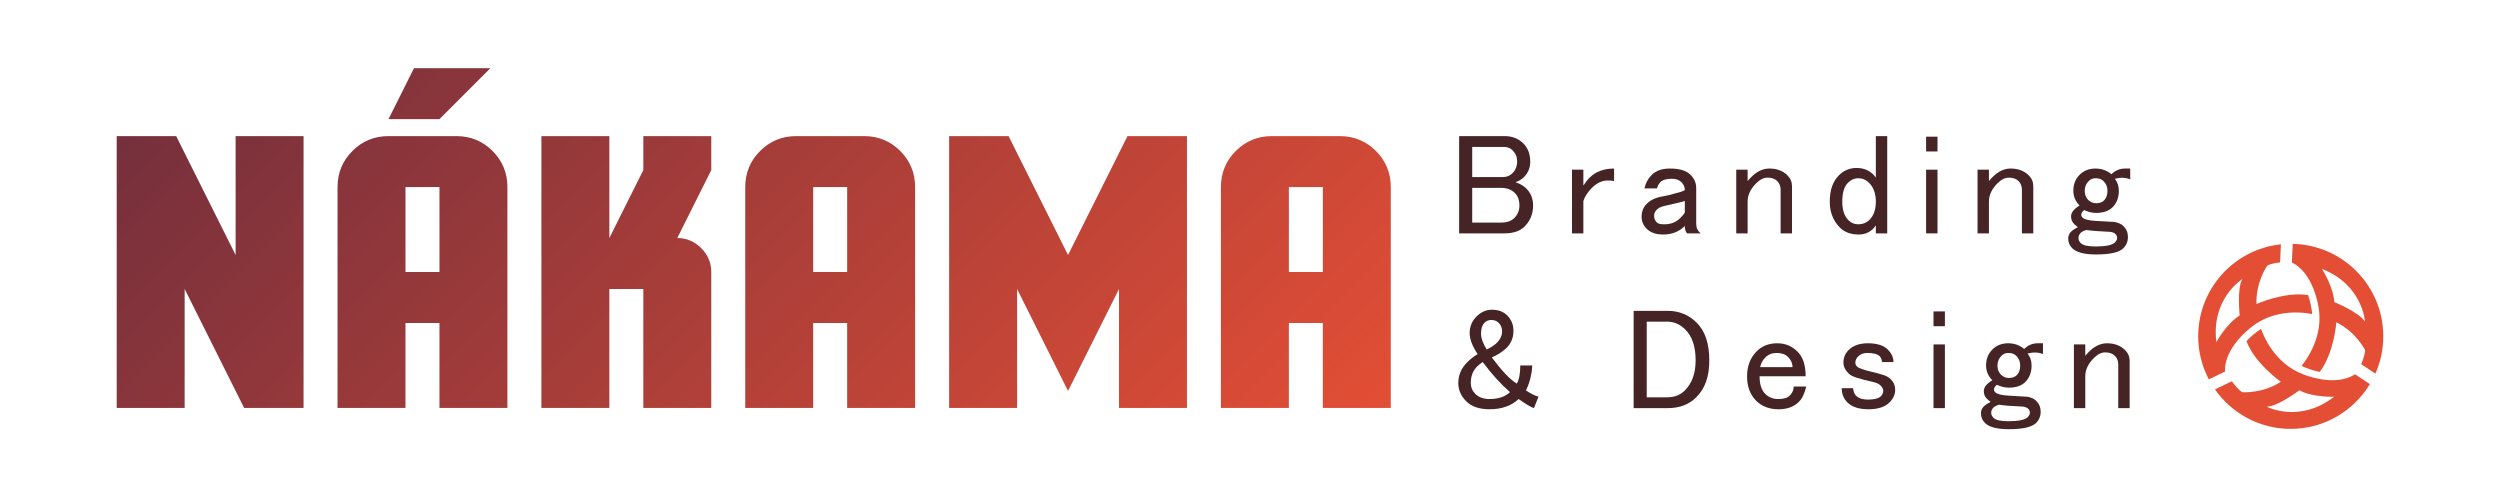 <?xml version="1.0" encoding="UTF-8"?>
<svg id="Camada_1" data-name="Camada 1" xmlns="http://www.w3.org/2000/svg" xmlns:xlink="http://www.w3.org/1999/xlink" viewBox="0 0 2380.45 473.55">
  <defs>
    <style>
      .cls-1 {
        fill: url(#Gradiente_sem_nome_9);
      }

      .cls-2 {
        fill: #462324;
      }

      .cls-3 {
        clip-path: url(#clippath-2);
      }

      .cls-4 {
        clip-path: url(#clippath-6);
      }

      .cls-5 {
        clip-path: url(#clippath-1);
      }

      .cls-6 {
        clip-path: url(#clippath-4);
      }

      .cls-7 {
        clip-path: url(#clippath);
      }

      .cls-8 {
        fill: none;
      }

      .cls-9 {
        clip-path: url(#clippath-3);
      }

      .cls-10 {
        clip-path: url(#clippath-5);
      }

      .cls-11 {
        fill: #e34e35;
      }
    </style>
    <clipPath id="clippath">
      <path class="cls-8" d="m111.12,129.6h56.62l56.61,113.22v-113.22h64.7v258.8h-56.61l-56.62-113.22v113.22h-64.7V129.6Z"/>
    </clipPath>
    <linearGradient id="Gradiente_sem_nome_9" data-name="Gradiente sem nome 9" x1="333.53" y1="-157.51" x2="1101.87" y2="610.82" gradientUnits="userSpaceOnUse">
      <stop offset="0" stop-color="#702e3d"/>
      <stop offset="1" stop-color="#e34e35"/>
    </linearGradient>
    <clipPath id="clippath-1">
      <path class="cls-8" d="m321.4,178.13c0-13.48,4.72-24.93,14.15-34.37,9.44-9.43,20.89-14.15,34.37-14.15h64.7c13.48,0,24.93,4.72,34.37,14.15,9.43,9.44,14.15,20.9,14.15,34.37v210.27h-64.7v-80.87h-32.35v80.87h-64.7v-210.27Zm97.05,0h-32.35v80.87h32.35v-80.87Z"/>
    </clipPath>
    <clipPath id="clippath-2">
      <path class="cls-8" d="m515.51,129.6h64.7v97.05l32.35-64.7v-32.35h64.7v32.35l-32.35,64.7c8.76,0,16.34,3.2,22.74,9.61,6.4,6.4,9.61,13.99,9.61,22.74v129.4h-64.7v-113.22h-32.35v113.22h-64.7V129.6Z"/>
    </clipPath>
    <clipPath id="clippath-3">
      <path class="cls-8" d="m709.61,178.13c0-13.48,4.72-24.93,14.15-34.37,9.44-9.43,20.89-14.15,34.37-14.15h64.7c13.48,0,24.93,4.72,34.37,14.15,9.43,9.44,14.15,20.9,14.15,34.37v210.27h-64.7v-80.87h-32.35v80.87h-64.7v-210.27Zm97.05,0h-32.35v80.87h32.35v-80.87Z"/>
    </clipPath>
    <clipPath id="clippath-4">
      <path class="cls-8" d="m903.73,129.6h56.61l56.62,113.22,56.62-113.22h56.61v258.8h-64.7v-113.22l-48.52,97.05-48.52-97.05v113.22h-64.7V129.6Z"/>
    </clipPath>
    <clipPath id="clippath-5">
      <path class="cls-8" d="m1162.54,178.13c0-13.48,4.72-24.93,14.15-34.37,9.44-9.43,20.89-14.15,34.37-14.15h64.7c13.48,0,24.93,4.72,34.37,14.15,9.43,9.44,14.15,20.9,14.15,34.37v210.27h-64.7v-80.87h-32.35v80.87h-64.7v-210.27Zm97.05,0h-32.35v80.87h32.35v-80.87Z"/>
    </clipPath>
    <clipPath id="clippath-6">
      <polygon class="cls-8" points="394.19 64.91 466.98 64.91 418.45 113.43 369.93 113.43 394.19 64.91"/>
    </clipPath>
  </defs>
  <g>
    <g>
      <path class="cls-2" d="m1389.35,129.6h43.34c7.22,0,13.18,2.35,17.87,7.05,4.33,4.33,6.5,10.11,6.5,17.33,0,5.78-1.99,10.66-5.96,14.62-2.17,2.17-4.87,3.79-8.12,4.88,4.33,1.45,7.76,3.43,10.29,5.95,4.33,4.34,6.5,9.75,6.5,16.25,0,7.95-2.71,14.62-8.12,20.04-4.33,4.33-10.84,6.5-19.5,6.5h-42.79v-92.62Zm12.46,10.29v28.71h29.25c3.6,0,6.68-1.26,9.2-3.79,2.89-2.89,4.33-6.68,4.33-11.37,0-3.97-1.45-7.4-4.33-10.29-2.17-2.17-4.87-3.25-8.12-3.25h-30.32Zm0,39v33.04h27.62c5.42,0,9.56-1.44,12.46-4.33,3.25-3.25,4.87-7.22,4.87-11.92,0-5.05-1.45-9.02-4.33-11.91-3.25-3.25-7.58-4.88-13-4.88h-27.62Z"/>
      <path class="cls-2" d="m1536.89,160.48v11.92c-1.45-.35-3.43-.54-5.96-.54-5.41,0-10.48,2.35-15.16,7.04-3.98,3.98-6.69,8.12-8.12,12.46v30.87h-10.83v-60.66h10.83v15.16c1.8-2.89,3.79-5.42,5.96-7.58,5.77-5.77,13.54-8.66,23.29-8.66Z"/>
      <path class="cls-2" d="m1572.85,166.44c3.97-3.96,9.75-5.96,17.34-5.96,9.02,0,15.51,1.99,19.49,5.96,3.6,3.61,5.42,7.77,5.42,12.46v34.12c0,3.97,1.44,7.04,4.33,9.2h-13c-1.45-1.44-2.17-3.79-2.17-7.04-5.41,5.41-12.28,8.12-20.58,8.12-6.86,0-12.1-1.81-15.7-5.42-3.25-3.25-4.88-7.04-4.88-11.37,0-5.06,1.63-9.21,4.88-12.46,3.6-3.61,8.66-5.96,15.16-7.05,4.33-.72,8.12-1.63,11.38-2.71,4.68-1.09,7.94-2.17,9.74-3.25,0-2.89-1.08-5.41-3.25-7.58-2.17-2.17-5.24-3.25-9.21-3.25-5.06,0-8.66,1.08-10.83,3.25-1.45,1.45-2.53,3.43-3.25,5.95h-11.91c1.08-5.05,3.42-9.38,7.04-13Zm31.41,24.91c-2.17.73-4.15,1.27-5.96,1.63-6.14,1.45-10.83,2.53-14.08,3.25-2.89.73-5.07,1.81-6.51,3.25-1.81,1.81-2.71,3.79-2.71,5.96,0,2.53.9,4.7,2.71,6.5,1.09,1.09,3.43,1.63,7.05,1.63,6.14,0,11.19-1.98,15.16-5.96,2.53-2.52,3.97-4.33,4.33-5.42v-10.83Z"/>
      <path class="cls-2" d="m1664.05,222.22h-10.83v-60.66h10.83v10.83c6.5-7.94,13.36-11.92,20.58-11.92s13,2.17,17.34,6.5c2.89,2.9,4.33,6.33,4.33,10.29v44.95h-10.84v-41.7c0-3.25-1.08-5.96-3.25-8.12-2.17-2.17-5.24-3.25-9.21-3.25-3.61,0-7.23,1.81-10.83,5.42-5.41,5.42-8.12,11.2-8.12,17.33v30.33Z"/>
      <path class="cls-2" d="m1786.14,129.6h10.83v92.62h-10.83v-7.58c-3.98,5.78-9.4,8.66-16.25,8.66-7.58,0-13.54-2.17-17.88-6.5-6.5-6.51-9.75-14.8-9.75-24.92,0-10.83,2.89-19.13,8.67-24.91,4.68-4.68,10.29-7.04,16.79-7.04,7.94,0,14.08,3.07,18.42,9.2v-39.54Zm-26.54,44.42c-3.61,3.61-5.42,9.57-5.42,17.87s1.98,13.91,5.96,17.88c2.53,2.53,5.59,3.79,9.21,3.79,4.33,0,7.94-1.44,10.83-4.33,3.96-3.97,5.96-9.75,5.96-17.34s-2.17-13.54-6.5-17.87c-2.9-2.89-6.33-4.33-10.29-4.33-3.62,0-6.87,1.45-9.75,4.33Z"/>
      <path class="cls-2" d="m1834.01,130.14h10.84v14.08h-10.84v-14.08Zm0,31.42h10.84v60.66h-10.84v-60.66Z"/>
      <path class="cls-2" d="m1893.81,222.22h-10.83v-60.66h10.83v10.83c6.5-7.94,13.36-11.92,20.58-11.92s13,2.17,17.34,6.5c2.89,2.9,4.33,6.33,4.33,10.29v44.95h-10.84v-41.7c0-3.25-1.08-5.96-3.25-8.12-2.17-2.17-5.24-3.25-9.21-3.25-3.61,0-7.23,1.81-10.83,5.42-5.41,5.42-8.12,11.2-8.12,17.33v30.33Z"/>
      <path class="cls-2" d="m1980.14,166.44c3.97-3.96,9.02-5.96,15.17-5.96,5.77,0,10.83,1.81,15.16,5.42,3.6-3.6,7.94-5.42,13-5.42h4.88v10.29c-4.33-1.8-9.21-1.98-14.62-.54,2.52,3.25,3.79,7.04,3.79,11.37,0,6.51-1.99,11.75-5.96,15.71-3.61,3.61-8.85,5.42-15.71,5.42-3.61,0-7.41-.9-11.38-2.71-1.81,1.45-2.71,2.9-2.71,4.34,0,1.08.36,1.99,1.09,2.71,1.8,1.81,5.96,2.89,12.46,3.25,5.77.37,11.92.73,18.42,1.09,3.6.73,6.31,1.99,8.12,3.79,2.89,2.89,4.33,6.32,4.33,10.29,0,4.33-1.45,7.94-4.33,10.83-3.98,3.97-12.64,5.96-26,5.96-11.2,0-18.77-1.99-22.75-5.96-2.53-2.53-3.79-5.6-3.79-9.2,0-2.53.9-4.69,2.71-6.51,1.44-1.44,3.6-2.89,6.51-4.33-1.09-.72-2.35-1.8-3.79-3.25-1.81-1.81-2.71-4.15-2.71-7.05,0-3.6,2.71-7.04,8.12-10.29-3.97-3.96-5.96-8.66-5.96-14.08,0-6.13,1.99-11.18,5.96-15.16Zm6.51,52.54c-2.53.73-4.34,1.62-5.42,2.71-1.45,1.45-2.17,3.07-2.17,4.87s.72,3.43,2.17,4.88c2.17,2.17,6.86,3.25,14.08,3.25,9.74,0,15.88-1.27,18.42-3.79,1.44-1.45,2.17-2.89,2.17-4.33s-.55-2.71-1.63-3.79c-1.45-1.44-3.98-2.17-7.58-2.17-8.66-.35-15.35-.89-20.03-1.62Zm2.17-46.58c-2.53,2.53-3.79,5.6-3.79,9.2s1.08,6.51,3.25,8.67c2.17,2.17,4.69,3.25,7.58,3.25,3.25,0,5.77-.89,7.58-2.71,2.17-2.17,3.25-5.23,3.25-9.21,0-3.6-1.27-6.67-3.79-9.2-1.81-1.81-4.33-2.71-7.58-2.71-2.53,0-4.7.9-6.5,2.71Z"/>
      <path class="cls-2" d="m1405.88,301.41c4.33-4.33,9.2-6.5,14.62-6.5,6.14,0,11.01,1.81,14.62,5.41,3.97,3.98,5.96,8.85,5.96,14.62,0,6.51-2.17,11.92-6.5,16.25-3.25,3.25-7.94,6.33-14.08,9.21,9.75,13,17.69,21.31,23.83,24.91,2.17-3.97,3.25-9.75,3.25-17.34h11.38c-.37,8.31-2.35,16.25-5.96,23.83,4.33,2.89,8.3,4.87,11.91,5.96l-4.33,10.83c-2.53-.72-7.41-3.6-14.62-8.66-6.86,6.5-16.07,9.75-27.62,9.75-9.75,0-17.16-2.53-22.21-7.58-5.06-5.05-7.58-10.83-7.58-17.33,0-7.58,2.89-14.26,8.67-20.04,2.52-2.53,5.77-5.05,9.74-7.58-5.06-7.58-7.58-14.26-7.58-20.04,0-6.13,2.17-11.37,6.5-15.7Zm-5.42,63.37c0,3.97,1.44,7.41,4.33,10.29,3.25,3.25,7.76,4.87,13.54,4.87,8.3,0,14.8-2.17,19.49-6.5-9.02-7.94-17.7-17.51-25.99-28.71-1.81,1.08-3.61,2.53-5.42,4.33-3.98,3.98-5.96,9.2-5.96,15.71Zm13-57.41c-2.17,2.17-3.25,5.6-3.25,10.29,0,4.33,1.8,9.39,5.42,15.16,4.33-2.17,7.58-4.33,9.74-6.5,3.25-3.25,4.88-6.86,4.88-10.83,0-3.25-1.09-5.96-3.25-8.12-1.81-1.81-4.15-2.71-7.04-2.71-2.53,0-4.7.91-6.51,2.71Z"/>
      <path class="cls-2" d="m1555.52,295.99h32.5c10.84,0,20.04,3.79,27.63,11.38,7.94,7.94,11.91,19.86,11.91,35.74s-4.15,26.91-12.46,35.2c-6.86,6.87-15.89,10.29-27.08,10.29h-32.5v-92.62Zm12.46,10.29v72.03h19.49c6.86,0,12.46-2.17,16.79-6.5,6.86-6.86,10.29-16.43,10.29-28.71,0-13-3.25-22.75-9.75-29.25-5.06-5.05-10.83-7.58-17.33-7.58h-19.49Z"/>
      <path class="cls-2" d="m1672.73,334.45c5.05-5.05,11.55-7.58,19.49-7.58s14.08,2.71,19.5,8.12c5.05,5.06,7.58,12.82,7.58,23.29h-43.87c0,7.58,1.8,13.19,5.42,16.8,3.25,3.25,7.39,4.87,12.46,4.87s8.66-1.09,10.83-3.25c2.52-2.52,3.79-5.41,3.79-8.66h11.92c-1.45,6.5-3.79,11.38-7.05,14.62-4.7,4.7-11.2,7.05-19.49,7.05s-15.71-2.71-21.13-8.12c-5.78-5.77-8.66-13.54-8.66-23.29s3.07-17.68,9.21-23.83Zm8.12,5.96c-2.53,2.53-4.16,5.6-4.88,9.2h30.87c0-3.6-1.45-6.85-4.33-9.74-2.53-2.53-6.15-3.79-10.83-3.79-4.33,0-7.94,1.45-10.83,4.33Z"/>
      <path class="cls-2" d="m1760.14,333.36c4.33-4.33,10.47-6.5,18.42-6.5,8.66,0,14.98,1.99,18.95,5.96,3.6,3.61,5.42,7.58,5.42,11.92h-10.83c-.37-2.53-1.09-4.33-2.17-5.42-2.17-2.17-6.15-3.25-11.92-3.25-3.61,0-6.5,1.08-8.66,3.25-1.81,1.81-2.71,3.79-2.71,5.96,0,1.45.55,2.71,1.63,3.79,1.44,1.45,5.96,3.07,13.54,4.87,4.68,1.09,8.66,2.17,11.92,3.25,2.89,1.08,5.05,2.35,6.5,3.79,2.89,2.89,4.33,6.32,4.33,10.29,0,4.33-1.81,8.31-5.42,11.92-4.33,4.33-11.02,6.5-20.03,6.5s-15.71-2.17-20.04-6.5c-3.61-3.6-5.42-8.12-5.42-13.54h10.83c.36,3.25,1.27,5.6,2.71,7.04,2.52,2.53,6.31,3.79,11.37,3.79,6.14,0,10.29-1.08,12.46-3.25,1.44-1.44,2.17-3.25,2.17-5.42,0-1.44-.9-3.07-2.71-4.87-1.45-1.44-3.79-2.53-7.04-3.25-6.51-1.44-11.38-2.71-14.62-3.79-3.98-1.08-6.87-2.52-8.67-4.33-3.25-3.25-4.87-6.68-4.87-10.29,0-4.68,1.63-8.66,4.87-11.92Z"/>
      <path class="cls-2" d="m1841.05,296.53h10.84v14.08h-10.84v-14.08Zm0,31.42h10.84v60.66h-10.84v-60.66Z"/>
      <path class="cls-2" d="m1897.05,332.82c3.97-3.96,9.02-5.96,15.17-5.96,5.77,0,10.83,1.81,15.16,5.42,3.6-3.6,7.94-5.42,13-5.42h4.88v10.29c-4.33-1.8-9.21-1.98-14.62-.54,2.52,3.25,3.79,7.04,3.79,11.37,0,6.51-1.99,11.75-5.96,15.71-3.61,3.61-8.85,5.42-15.71,5.42-3.61,0-7.41-.9-11.38-2.71-1.81,1.45-2.71,2.9-2.71,4.34,0,1.08.36,1.99,1.09,2.71,1.8,1.81,5.96,2.89,12.46,3.25,5.77.37,11.92.73,18.42,1.09,3.6.73,6.31,1.99,8.12,3.79,2.89,2.89,4.33,6.32,4.33,10.29,0,4.33-1.45,7.94-4.33,10.83-3.98,3.97-12.64,5.96-26,5.96-11.2,0-18.77-1.99-22.75-5.96-2.53-2.53-3.79-5.6-3.79-9.2,0-2.53.9-4.69,2.71-6.51,1.44-1.44,3.6-2.89,6.51-4.33-1.09-.72-2.35-1.8-3.79-3.25-1.81-1.81-2.71-4.15-2.71-7.05,0-3.6,2.71-7.04,8.12-10.29-3.97-3.96-5.96-8.66-5.96-14.08,0-6.13,1.99-11.18,5.96-15.16Zm6.51,52.54c-2.53.73-4.34,1.62-5.42,2.71-1.45,1.45-2.17,3.07-2.17,4.87s.72,3.43,2.17,4.88c2.17,2.17,6.86,3.25,14.08,3.25,9.74,0,15.88-1.27,18.42-3.79,1.44-1.45,2.17-2.89,2.17-4.33s-.55-2.71-1.63-3.79c-1.45-1.44-3.98-2.17-7.58-2.17-8.66-.35-15.35-.89-20.03-1.62Zm2.17-46.58c-2.53,2.53-3.79,5.6-3.79,9.2s1.08,6.51,3.25,8.67c2.17,2.17,4.69,3.25,7.58,3.25,3.25,0,5.77-.89,7.58-2.71,2.17-2.17,3.25-5.23,3.25-9.21,0-3.6-1.27-6.67-3.79-9.2-1.81-1.81-4.33-2.71-7.58-2.71-2.53,0-4.7.9-6.5,2.71Z"/>
      <path class="cls-2" d="m1985.56,388.61h-10.83v-60.66h10.83v10.83c6.5-7.94,13.36-11.92,20.58-11.92s13,2.17,17.34,6.5c2.89,2.9,4.33,6.33,4.33,10.29v44.95h-10.84v-41.7c0-3.25-1.08-5.96-3.25-8.12s-5.24-3.25-9.21-3.25c-3.61,0-7.23,1.81-10.83,5.42-5.41,5.42-8.12,11.2-8.12,17.33v30.33Z"/>
    </g>
    <g>
      <path class="cls-11" d="m2183.1,232.19l-.81,17.74c20.88,10.09,25.36,42.45,25.36,42.45,4.98,27.67-11.11,49.83-16.19,56.01,4.47,2.11,10.28,4.29,17.28,5.73,13.67-17.56,15.89-47.24,15.89-47.24,18.87,9.21,27.36,26.41,27.36,26.41.08,3.46-1.82,8.97-3.7,13.51l13.53,8.94c4.79-10.87,7.5-22.86,7.5-35.51,0-48.03-38.45-87.02-86.23-88.04Zm39.52,55.41c-.76-14.69-11.75-31.58-11.75-31.58,39.09,15.24,41.04,50.3,41.04,50.3-5.36-8.97-29.3-18.72-29.3-18.72Z"/>
      <path class="cls-11" d="m2181.2,408.36c31.99,0,59.92-17.11,75.36-42.61l-14.18-9.37c-19.37,12.74-49.45,0-49.45,0-27.01-10.19-37.67-36.5-40-43.24-5.77,3.68-10.5,8.09-13.87,11.68,7.72,21.11,32.71,38.71,32.71,38.71-17.59,11.47-36.7,9.94-36.7,9.94-3.1-1.75-6.96-6.41-9.94-10.42l-16.06,7.76c15.94,22.7,42.27,37.57,72.12,37.57Zm8.17-36.69c13,6.88,33.13,6.12,33.13,6.12-33.13,25.74-64.23,9.43-64.23,9.43,10.45,0,31.1-15.55,31.1-15.55Z"/>
      <path class="cls-11" d="m2143.9,311.29c22.72-18.11,51.01-13.62,57.77-12.2-.62-6.86-2.43-13.54-3.89-18.07-21.96-3.73-49.19,8.45-49.19,8.45-.85-20.98,10.29-36.62,10.29-36.62,2.72-1.56,7.65-2.46,12.19-3l.77-17.23c-.06,0-.12.02-.18.02-44.18,4.76-78.59,42.15-78.59,87.6,0,14.8,3.69,28.73,10.14,40.98l15.39-7.43c-1.04-23.16,25.3-42.48,25.3-42.48Zm-8.76-45.56c-5.35,8.98-2.56,34.67-2.56,34.67-12.57,7.65-22.21,25.34-22.21,25.34-5.16-41.64,24.77-60.01,24.77-60.01Z"/>
    </g>
  </g>
  <g>
    <g class="cls-7">
      <rect class="cls-1" x="111.12" y="64.91" width="1213.17" height="323.5"/>
    </g>
    <g class="cls-5">
      <rect class="cls-1" x="111.12" y="64.91" width="1213.17" height="323.5"/>
    </g>
    <g class="cls-3">
      <rect class="cls-1" x="111.12" y="64.91" width="1213.17" height="323.5"/>
    </g>
    <g class="cls-9">
      <rect class="cls-1" x="111.12" y="64.91" width="1213.17" height="323.5"/>
    </g>
    <g class="cls-6">
      <rect class="cls-1" x="111.12" y="64.91" width="1213.17" height="323.5"/>
    </g>
    <g class="cls-10">
      <rect class="cls-1" x="111.12" y="64.91" width="1213.17" height="323.5"/>
    </g>
    <g class="cls-4">
      <rect class="cls-1" x="111.12" y="64.91" width="1213.17" height="323.5"/>
    </g>
  </g>
</svg>